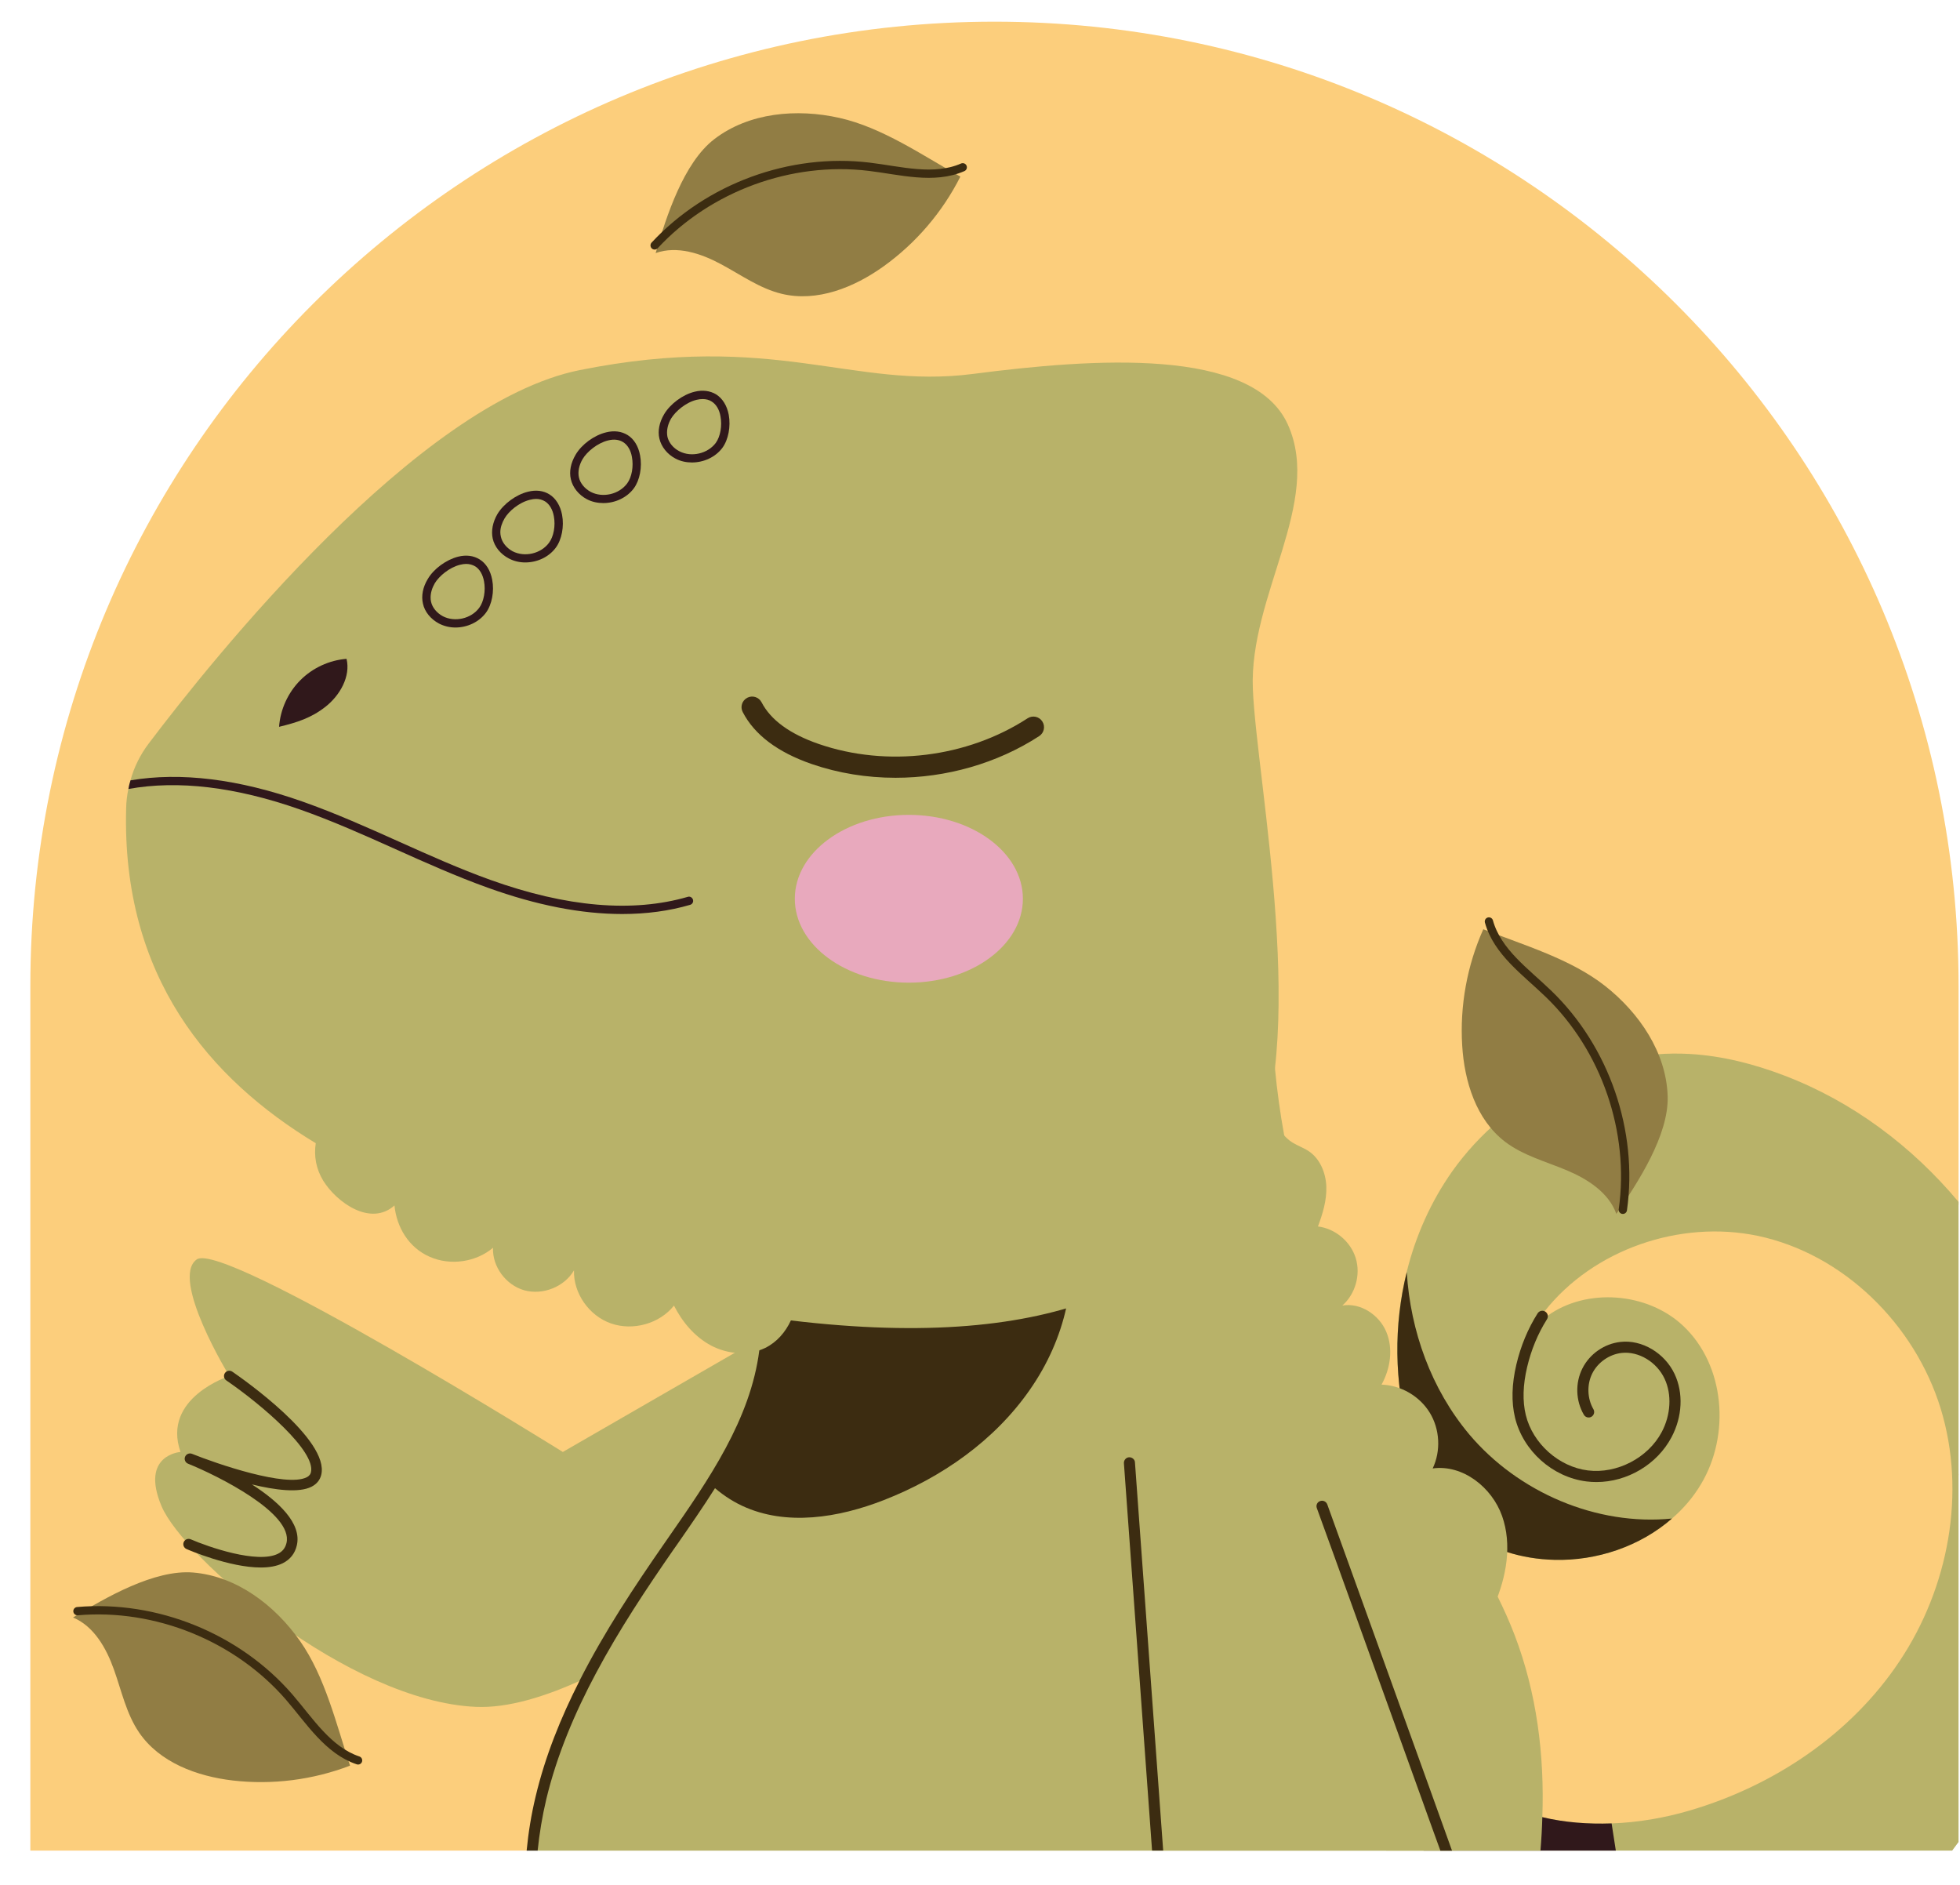 <svg width="52" height="50" viewBox="0 0 52 50" fill="none" xmlns="http://www.w3.org/2000/svg">
<path d="M51.962 26.153V31.958L51.223 34.081L51.962 39.116L50.899 48.396L40.864 49.091L28.346 46.418L13.995 49.091H0.805V26.153C0.805 12.028 12.259 0.575 26.383 0.575C33.447 0.575 39.84 3.437 44.47 8.067C49.099 12.696 51.962 19.092 51.962 26.153Z" fill="#FCCE7C"/>
<path d="M20.986 35.025L14.932 38.516C14.932 38.516 5.94 32.905 5.221 33.408C4.501 33.912 6.084 36.502 6.084 36.502C6.084 36.502 4.286 37.077 4.789 38.516C4.789 38.516 3.71 38.588 4.286 39.955C4.861 41.322 9.25 45.134 12.631 45.278C16.012 45.422 21.911 40.099 21.911 40.099L20.986 35.025Z" fill="#B8B269"/>
<path d="M6.919 41.581C6.086 41.581 5.005 41.116 4.948 41.091C4.877 41.06 4.844 40.977 4.875 40.906C4.906 40.835 4.989 40.802 5.061 40.833C5.52 41.033 6.831 41.49 7.377 41.215C7.497 41.155 7.57 41.062 7.601 40.93C7.785 40.142 5.777 39.145 4.988 38.827C4.916 38.798 4.881 38.715 4.91 38.644C4.939 38.571 5.022 38.537 5.093 38.565C5.756 38.832 7.596 39.463 8.137 39.187C8.219 39.145 8.24 39.093 8.249 39.058C8.389 38.498 6.946 37.264 6.004 36.618C5.94 36.574 5.923 36.486 5.968 36.422C6.012 36.358 6.099 36.342 6.163 36.386C6.429 36.568 8.755 38.194 8.522 39.126C8.489 39.261 8.4 39.369 8.265 39.438C7.932 39.608 7.303 39.528 6.683 39.377C7.381 39.825 8.012 40.407 7.875 40.994C7.825 41.209 7.7 41.368 7.503 41.467C7.341 41.548 7.138 41.581 6.919 41.581Z" fill="#3C2C11"/>
<path d="M51.961 31.882V48.863C51.905 48.939 51.849 49.016 51.792 49.091H36.775C37.084 48.638 37.42 48.201 37.741 47.787C37.809 47.702 37.874 47.618 37.938 47.536C37.944 47.531 37.949 47.522 37.955 47.516C37.963 47.505 37.969 47.494 37.977 47.486C38.118 47.305 38.257 47.13 38.386 46.964C38.426 46.911 38.465 46.863 38.502 46.812C38.544 46.86 38.586 46.908 38.634 46.953H38.637C39.257 47.598 40.051 47.998 40.919 48.204C41.508 48.345 42.131 48.393 42.756 48.37C43.455 48.345 44.157 48.224 44.813 48.032C47.056 47.378 49.113 46.001 50.403 44.056C51.697 42.112 52.17 39.596 51.488 37.367C50.803 35.136 48.915 33.265 46.633 32.783C44.571 32.352 42.272 33.144 40.978 34.786C40.837 34.964 40.71 35.15 40.595 35.347C40.73 35.173 40.885 35.026 41.06 34.902C42.091 34.158 43.706 34.276 44.655 35.17C45.768 36.215 45.912 38.069 45.125 39.376C44.92 39.72 44.658 40.024 44.359 40.281C43.517 41.016 42.37 41.408 41.243 41.377C41.184 41.374 41.124 41.374 41.062 41.368C41.003 41.365 40.944 41.36 40.885 41.357C40.789 41.346 40.693 41.335 40.597 41.318C40.389 41.284 40.183 41.233 39.986 41.171C39.569 41.036 39.177 40.836 38.839 40.56C38.721 40.464 38.611 40.363 38.51 40.253C38.51 40.253 38.51 40.25 38.507 40.25C38.507 40.247 38.504 40.247 38.504 40.244C38.211 39.937 37.98 39.58 37.794 39.196C37.771 39.148 37.749 39.1 37.726 39.053C37.726 39.05 37.723 39.05 37.723 39.047C37.723 39.044 37.72 39.044 37.72 39.042C37.72 39.042 37.72 39.039 37.717 39.039C37.686 38.963 37.655 38.889 37.624 38.813C37.593 38.737 37.562 38.658 37.537 38.579C37.517 38.529 37.5 38.478 37.483 38.425C37.444 38.309 37.41 38.191 37.376 38.072C37.289 37.751 37.219 37.424 37.171 37.094C37.156 37.004 37.145 36.917 37.134 36.827C37.01 35.798 37.072 34.747 37.32 33.744C37.557 32.786 37.962 31.873 38.534 31.064C39.954 29.07 42.4 27.816 44.843 27.959C45.697 28.01 46.536 28.224 47.339 28.531C49.144 29.219 50.722 30.402 51.961 31.882Z" fill="#B8B269"/>
<path d="M42.869 49.091H37.77L37.871 48.15L37.939 47.536L37.944 47.485L37.953 47.409L37.998 46.981L38.386 46.964L38.635 46.953H38.637C39.257 47.598 40.052 47.998 40.92 48.204C41.508 48.345 42.131 48.392 42.757 48.37L42.869 49.091Z" fill="#30181B"/>
<path d="M44.358 40.282C43.517 41.017 42.369 41.407 41.243 41.378C40.38 41.357 39.507 41.105 38.837 40.561C38.076 39.947 37.636 39.016 37.377 38.073C36.99 36.669 36.972 35.159 37.322 33.746C37.421 35.314 37.971 36.845 38.978 38.047C40.28 39.592 42.366 40.482 44.358 40.282Z" fill="#3C2C11"/>
<path d="M42.355 39.314C42.267 39.314 42.179 39.309 42.091 39.298C41.188 39.185 40.408 38.488 40.194 37.604C40.095 37.192 40.107 36.718 40.23 36.196C40.347 35.703 40.536 35.246 40.794 34.839C40.838 34.77 40.928 34.75 40.997 34.793C41.065 34.837 41.086 34.927 41.042 34.996C40.802 35.376 40.625 35.802 40.516 36.263C40.403 36.74 40.391 37.168 40.48 37.535C40.663 38.291 41.356 38.91 42.127 39.006C42.898 39.102 43.723 38.675 44.087 37.987C44.329 37.531 44.358 36.99 44.163 36.575C43.954 36.127 43.473 35.84 43.024 35.889C42.698 35.925 42.392 36.138 42.245 36.431C42.097 36.725 42.109 37.097 42.274 37.381C42.315 37.451 42.292 37.541 42.222 37.582C42.151 37.623 42.062 37.599 42.021 37.529C41.803 37.156 41.788 36.685 41.982 36.3C42.176 35.914 42.563 35.645 42.992 35.597C43.564 35.531 44.168 35.893 44.429 36.45C44.665 36.954 44.635 37.58 44.347 38.124C43.963 38.85 43.17 39.314 42.355 39.314Z" fill="#3C2C11"/>
<path d="M40.919 48.204C40.911 48.5 40.894 48.796 40.869 49.092H14.256C14.363 47.505 14.797 45.942 15.519 44.524V44.522C15.603 44.35 15.696 44.181 15.792 44.014C16.372 43.003 17.097 42.082 17.767 41.129C18.156 40.571 18.534 39.991 18.872 39.391C19.032 39.106 19.184 38.816 19.325 38.52C19.373 38.421 19.418 38.323 19.463 38.224C19.539 38.061 19.61 37.894 19.675 37.728C19.703 37.663 19.728 37.602 19.751 37.537C19.81 37.384 19.863 37.232 19.911 37.08C19.931 37.029 19.945 36.981 19.962 36.928C20.018 36.753 20.069 36.578 20.111 36.401C20.131 36.331 20.145 36.263 20.159 36.193C20.165 36.181 20.168 36.17 20.168 36.159C20.179 36.114 20.19 36.069 20.199 36.024C20.218 35.942 20.233 35.863 20.247 35.781V35.778C20.255 35.733 20.263 35.688 20.269 35.646C20.283 35.573 20.295 35.496 20.303 35.42V35.417C20.326 35.268 20.342 35.119 20.351 34.967C20.357 34.894 20.362 34.817 20.365 34.741C20.371 34.665 20.374 34.589 20.374 34.513C20.377 34.212 20.36 33.91 20.326 33.603L33.755 24.97C33.693 26.091 33.718 27.218 33.825 28.337C33.881 28.931 33.963 29.526 34.07 30.115C34.07 30.115 34.067 30.118 34.07 30.118C34.541 32.794 35.493 35.384 36.882 37.72C37.152 38.165 37.431 38.604 37.719 39.038C37.722 39.038 37.722 39.041 37.722 39.041C37.722 39.044 37.725 39.044 37.725 39.047C37.725 39.049 37.727 39.049 37.727 39.052C37.987 39.45 38.249 39.847 38.505 40.244C38.505 40.247 38.508 40.247 38.508 40.249C38.511 40.249 38.511 40.252 38.511 40.252C38.953 40.937 39.376 41.63 39.734 42.354C39.897 42.684 40.05 43.022 40.182 43.368C40.77 44.905 40.979 46.553 40.919 48.204Z" fill="#B8B269"/>
<path d="M27.321 36.868C26.384 38.216 24.977 39.197 23.446 39.794C22.248 40.261 20.861 40.49 19.695 39.947C19.392 39.806 19.116 39.614 18.872 39.391C19.73 37.867 20.349 36.213 20.373 34.515C20.508 34.529 20.64 34.538 20.776 34.544C23.437 34.667 26.134 33.859 28.29 32.291C28.646 33.895 28.261 35.522 27.321 36.868Z" fill="#3C2C11"/>
<path d="M20.446 35.804C20.283 37.14 19.689 38.338 18.97 39.476C18.652 39.98 18.311 40.471 17.973 40.958L17.854 41.127C17.164 42.124 16.434 43.215 15.812 44.384C15.251 45.435 14.777 46.551 14.495 47.72C14.386 48.18 14.31 48.642 14.264 49.092H13.972C14.017 48.616 14.095 48.137 14.211 47.653C14.467 46.579 14.879 45.562 15.372 44.593V44.59C16.037 43.277 16.848 42.062 17.612 40.961L17.73 40.791C18.803 39.248 19.911 37.653 20.145 35.821V35.819C20.15 35.802 20.15 35.788 20.153 35.771C20.162 35.706 20.21 35.658 20.269 35.647C20.283 35.641 20.3 35.638 20.317 35.641C20.356 35.647 20.39 35.669 20.412 35.698C20.438 35.725 20.452 35.765 20.446 35.804Z" fill="#3C2C11"/>
<path d="M33.239 18.278C33.342 20.758 34.788 27.776 33.136 30.872C31.503 33.934 28.148 35.885 20.983 35.027C20.839 35.338 20.61 35.605 20.298 35.758C19.855 35.973 19.302 35.923 18.867 35.694C18.43 35.462 18.101 35.068 17.881 34.633C17.502 35.112 16.794 35.312 16.209 35.106C15.624 34.901 15.21 34.304 15.228 33.699C14.975 34.134 14.405 34.363 13.912 34.228C13.421 34.09 13.059 33.599 13.08 33.099C12.631 33.481 11.949 33.581 11.403 33.34C10.842 33.096 10.524 32.556 10.465 31.977C9.831 32.544 8.932 31.895 8.576 31.322C8.38 30.999 8.327 30.658 8.377 30.326C5.565 28.625 3.224 25.913 3.347 21.436C3.35 21.266 3.371 21.096 3.406 20.928C3.418 20.852 3.438 20.775 3.462 20.699C3.556 20.352 3.72 20.023 3.941 19.729C5.639 17.482 11.083 10.675 15.384 9.817C20.545 8.783 22.608 10.331 25.807 9.92C29.006 9.506 33.24 9.197 34.168 11.263C35.096 13.325 33.136 15.802 33.239 18.278Z" fill="#B8B269"/>
<path d="M23.758 20.632C23.001 20.632 22.245 20.512 21.534 20.267C20.633 19.955 20.017 19.492 19.705 18.889C19.633 18.751 19.687 18.581 19.826 18.509C19.964 18.438 20.134 18.492 20.205 18.63C20.449 19.1 20.958 19.471 21.718 19.734C23.531 20.36 25.656 20.099 27.263 19.054C27.394 18.969 27.569 19.006 27.653 19.137C27.738 19.267 27.701 19.442 27.57 19.527C26.451 20.254 25.102 20.632 23.758 20.632Z" fill="#3C2C11"/>
<path d="M18.311 24.002C17.75 24.166 17.148 24.246 16.507 24.246C15.423 24.246 14.233 24.014 12.944 23.549C12.109 23.25 11.29 22.883 10.496 22.527C9.671 22.157 8.819 21.775 7.955 21.472C6.251 20.873 4.723 20.691 3.407 20.929C3.419 20.852 3.439 20.776 3.463 20.7C4.797 20.476 6.327 20.664 8.028 21.264C8.901 21.572 9.756 21.954 10.587 22.327C11.374 22.68 12.191 23.047 13.017 23.343C15.024 24.063 16.783 24.216 18.249 23.79C18.308 23.772 18.367 23.808 18.385 23.866C18.402 23.925 18.37 23.984 18.311 24.002Z" fill="#30181B"/>
<path d="M9.194 17.477C8.734 17.513 8.29 17.719 7.965 18.047C7.64 18.374 7.437 18.82 7.404 19.28C7.873 19.167 8.258 19.046 8.637 18.747C9.016 18.449 9.307 17.946 9.194 17.477Z" fill="#30181B"/>
<path d="M13.058 15.378C13.013 15.136 12.895 14.944 12.726 14.84C12.565 14.739 12.368 14.713 12.154 14.767C11.841 14.846 11.506 15.088 11.348 15.361C11.218 15.576 11.173 15.807 11.221 16.012C11.266 16.229 11.43 16.426 11.649 16.542C11.782 16.61 11.931 16.646 12.083 16.646C12.393 16.646 12.706 16.505 12.892 16.254C13.05 16.04 13.118 15.688 13.058 15.378ZM12.715 16.122C12.501 16.413 12.069 16.511 11.751 16.348C11.588 16.26 11.469 16.117 11.436 15.962C11.427 15.928 11.424 15.889 11.424 15.849C11.424 15.731 11.461 15.601 11.534 15.474C11.644 15.288 11.918 15.052 12.208 14.981C12.264 14.967 12.32 14.959 12.368 14.959C12.458 14.959 12.54 14.984 12.608 15.024C12.726 15.097 12.808 15.241 12.841 15.418C12.889 15.668 12.836 15.959 12.715 16.122Z" fill="#30181B"/>
<path d="M14.912 13.655C14.866 13.413 14.745 13.218 14.576 13.114C14.418 13.015 14.221 12.99 14.007 13.044C13.694 13.12 13.359 13.365 13.196 13.638C13.072 13.852 13.027 14.083 13.072 14.286C13.12 14.506 13.283 14.703 13.503 14.816C13.636 14.886 13.785 14.92 13.934 14.92C14.247 14.92 14.557 14.782 14.745 14.529C14.903 14.317 14.971 13.965 14.912 13.655ZM14.565 14.399C14.351 14.689 13.92 14.788 13.601 14.624C13.441 14.537 13.322 14.393 13.289 14.238C13.28 14.199 13.274 14.162 13.274 14.12C13.274 14.002 13.314 13.875 13.387 13.751C13.497 13.562 13.77 13.328 14.06 13.258C14.117 13.244 14.171 13.235 14.221 13.235C14.311 13.235 14.39 13.258 14.46 13.3C14.576 13.373 14.661 13.511 14.694 13.695C14.742 13.945 14.689 14.235 14.565 14.399Z" fill="#30181B"/>
<path d="M16.982 12.081C16.937 11.835 16.819 11.644 16.65 11.54C16.489 11.441 16.292 11.416 16.081 11.469C15.765 11.545 15.432 11.788 15.272 12.061C15.142 12.281 15.097 12.509 15.145 12.712C15.193 12.928 15.353 13.129 15.573 13.244C15.709 13.315 15.858 13.345 16.007 13.345C16.317 13.345 16.63 13.205 16.816 12.954C16.974 12.74 17.041 12.39 16.982 12.081ZM16.639 12.824C16.424 13.114 15.993 13.213 15.675 13.05C15.511 12.962 15.393 12.819 15.359 12.664C15.326 12.514 15.362 12.34 15.458 12.176C15.571 11.987 15.844 11.754 16.134 11.683C16.289 11.644 16.422 11.661 16.532 11.728C16.65 11.802 16.734 11.94 16.765 12.12C16.813 12.371 16.762 12.658 16.639 12.824Z" fill="#30181B"/>
<path d="M19.334 11.002C19.287 10.757 19.168 10.569 18.999 10.461C18.838 10.366 18.644 10.338 18.43 10.391C18.114 10.467 17.782 10.715 17.621 10.986C17.492 11.203 17.446 11.431 17.494 11.634C17.545 11.854 17.703 12.051 17.923 12.166C18.058 12.237 18.207 12.268 18.357 12.268C18.667 12.268 18.979 12.13 19.166 11.879C19.323 11.665 19.391 11.315 19.334 11.002ZM18.99 11.749C18.774 12.037 18.342 12.135 18.027 11.972C17.861 11.887 17.745 11.744 17.708 11.589C17.7 11.552 17.697 11.512 17.697 11.476C17.697 11.355 17.734 11.223 17.807 11.099C17.92 10.913 18.193 10.676 18.48 10.606C18.54 10.591 18.593 10.586 18.644 10.586C18.731 10.586 18.813 10.606 18.881 10.651C18.999 10.724 19.084 10.862 19.115 11.045C19.162 11.293 19.112 11.58 18.99 11.749Z" fill="#30181B"/>
<path d="M27.138 23.841C27.138 25.07 25.783 26.067 24.112 26.067C22.442 26.067 21.087 25.07 21.087 23.841C21.087 22.612 22.442 21.616 24.112 21.616C25.783 21.616 27.138 22.612 27.138 23.841Z" fill="#E8A9BD"/>
<path d="M39.646 42.571C39.966 41.83 40.12 40.977 39.852 40.217C39.584 39.456 38.809 38.843 38.01 38.953C38.231 38.489 38.201 37.914 37.933 37.475C37.665 37.036 37.167 36.746 36.653 36.73C36.889 36.304 36.968 35.773 36.777 35.324C36.587 34.876 36.093 34.55 35.613 34.632C35.959 34.327 36.104 33.814 35.968 33.373C35.833 32.933 35.424 32.591 34.966 32.534C35.093 32.194 35.201 31.839 35.188 31.477C35.175 31.115 35.024 30.741 34.723 30.538C34.588 30.448 34.431 30.395 34.293 30.31C33.916 30.077 33.72 29.584 33.834 29.155C33.286 32.181 32.784 35.297 33.686 38.236C34.086 39.54 34.745 40.802 35.792 41.675C36.839 42.548 38.355 43.009 39.646 42.571Z" fill="#B8B269"/>
<path d="M38.527 49.091H30.573L29.964 38.804L30.1 38.745L33.441 37.266L34.354 36.863L36.07 41.889L37.952 47.409L37.977 47.485L38.527 49.091Z" fill="#B8B269"/>
<path d="M30.86 49.09H30.565L29.818 38.815C29.813 38.733 29.875 38.662 29.953 38.657C30.018 38.654 30.075 38.691 30.1 38.744C30.105 38.758 30.111 38.775 30.111 38.792L30.86 49.09Z" fill="#3C2C11"/>
<path d="M37.957 47.517L38.523 49.092H38.214L37.873 48.15L37.743 47.787L35.413 41.32L34.936 40.005C34.908 39.928 34.948 39.844 35.024 39.819C35.1 39.791 35.184 39.83 35.213 39.906L35.875 41.74L37.946 47.486L37.957 47.517Z" fill="#3C2C11"/>
<path d="M42.883 32.2C42.679 31.633 42.119 31.276 41.564 31.043C41.008 30.81 40.408 30.652 39.929 30.286C39.166 29.702 38.851 28.693 38.793 27.735C38.728 26.681 38.922 25.613 39.353 24.65C40.432 25.075 41.672 25.437 42.584 26.154C43.495 26.872 44.212 27.926 44.244 29.086C44.273 30.109 43.464 31.358 42.883 32.2Z" fill="#917D44"/>
<path d="M39.502 24.444C39.726 25.254 40.478 25.778 41.082 26.362C42.592 27.817 43.348 30.016 43.055 32.092" stroke="#3C2C11" stroke-width="0.22" stroke-miterlimit="10" stroke-linecap="round" stroke-linejoin="round"/>
<path d="M17.395 6.713C17.963 6.512 18.594 6.721 19.125 7.006C19.657 7.29 20.158 7.655 20.744 7.795C21.679 8.019 22.66 7.626 23.441 7.066C24.298 6.452 25.004 5.627 25.479 4.685C24.468 4.116 23.404 3.382 22.273 3.128C21.141 2.874 19.871 2.984 18.951 3.691C18.139 4.314 17.681 5.73 17.395 6.713Z" fill="#917D44"/>
<path d="M25.542 4.438C24.773 4.775 23.892 4.523 23.058 4.423C20.976 4.171 18.794 4.972 17.368 6.51" stroke="#3C2C11" stroke-width="0.22" stroke-miterlimit="10" stroke-linecap="round" stroke-linejoin="round"/>
<path d="M1.938 42.907C2.493 43.14 2.82 43.718 3.022 44.286C3.225 44.853 3.351 45.461 3.691 45.959C4.232 46.752 5.223 47.12 6.177 47.231C7.225 47.352 8.302 47.215 9.287 46.837C8.921 45.736 8.626 44.479 7.959 43.53C7.292 42.581 6.277 41.809 5.121 41.714C4.101 41.631 2.81 42.371 1.938 42.907Z" fill="#917D44"/>
<path d="M9.5 46.698C8.703 46.431 8.22 45.653 7.671 45.017C6.298 43.432 4.144 42.558 2.055 42.739" stroke="#3C2C11" stroke-width="0.22" stroke-miterlimit="10" stroke-linecap="round" stroke-linejoin="round"/>
</svg>
